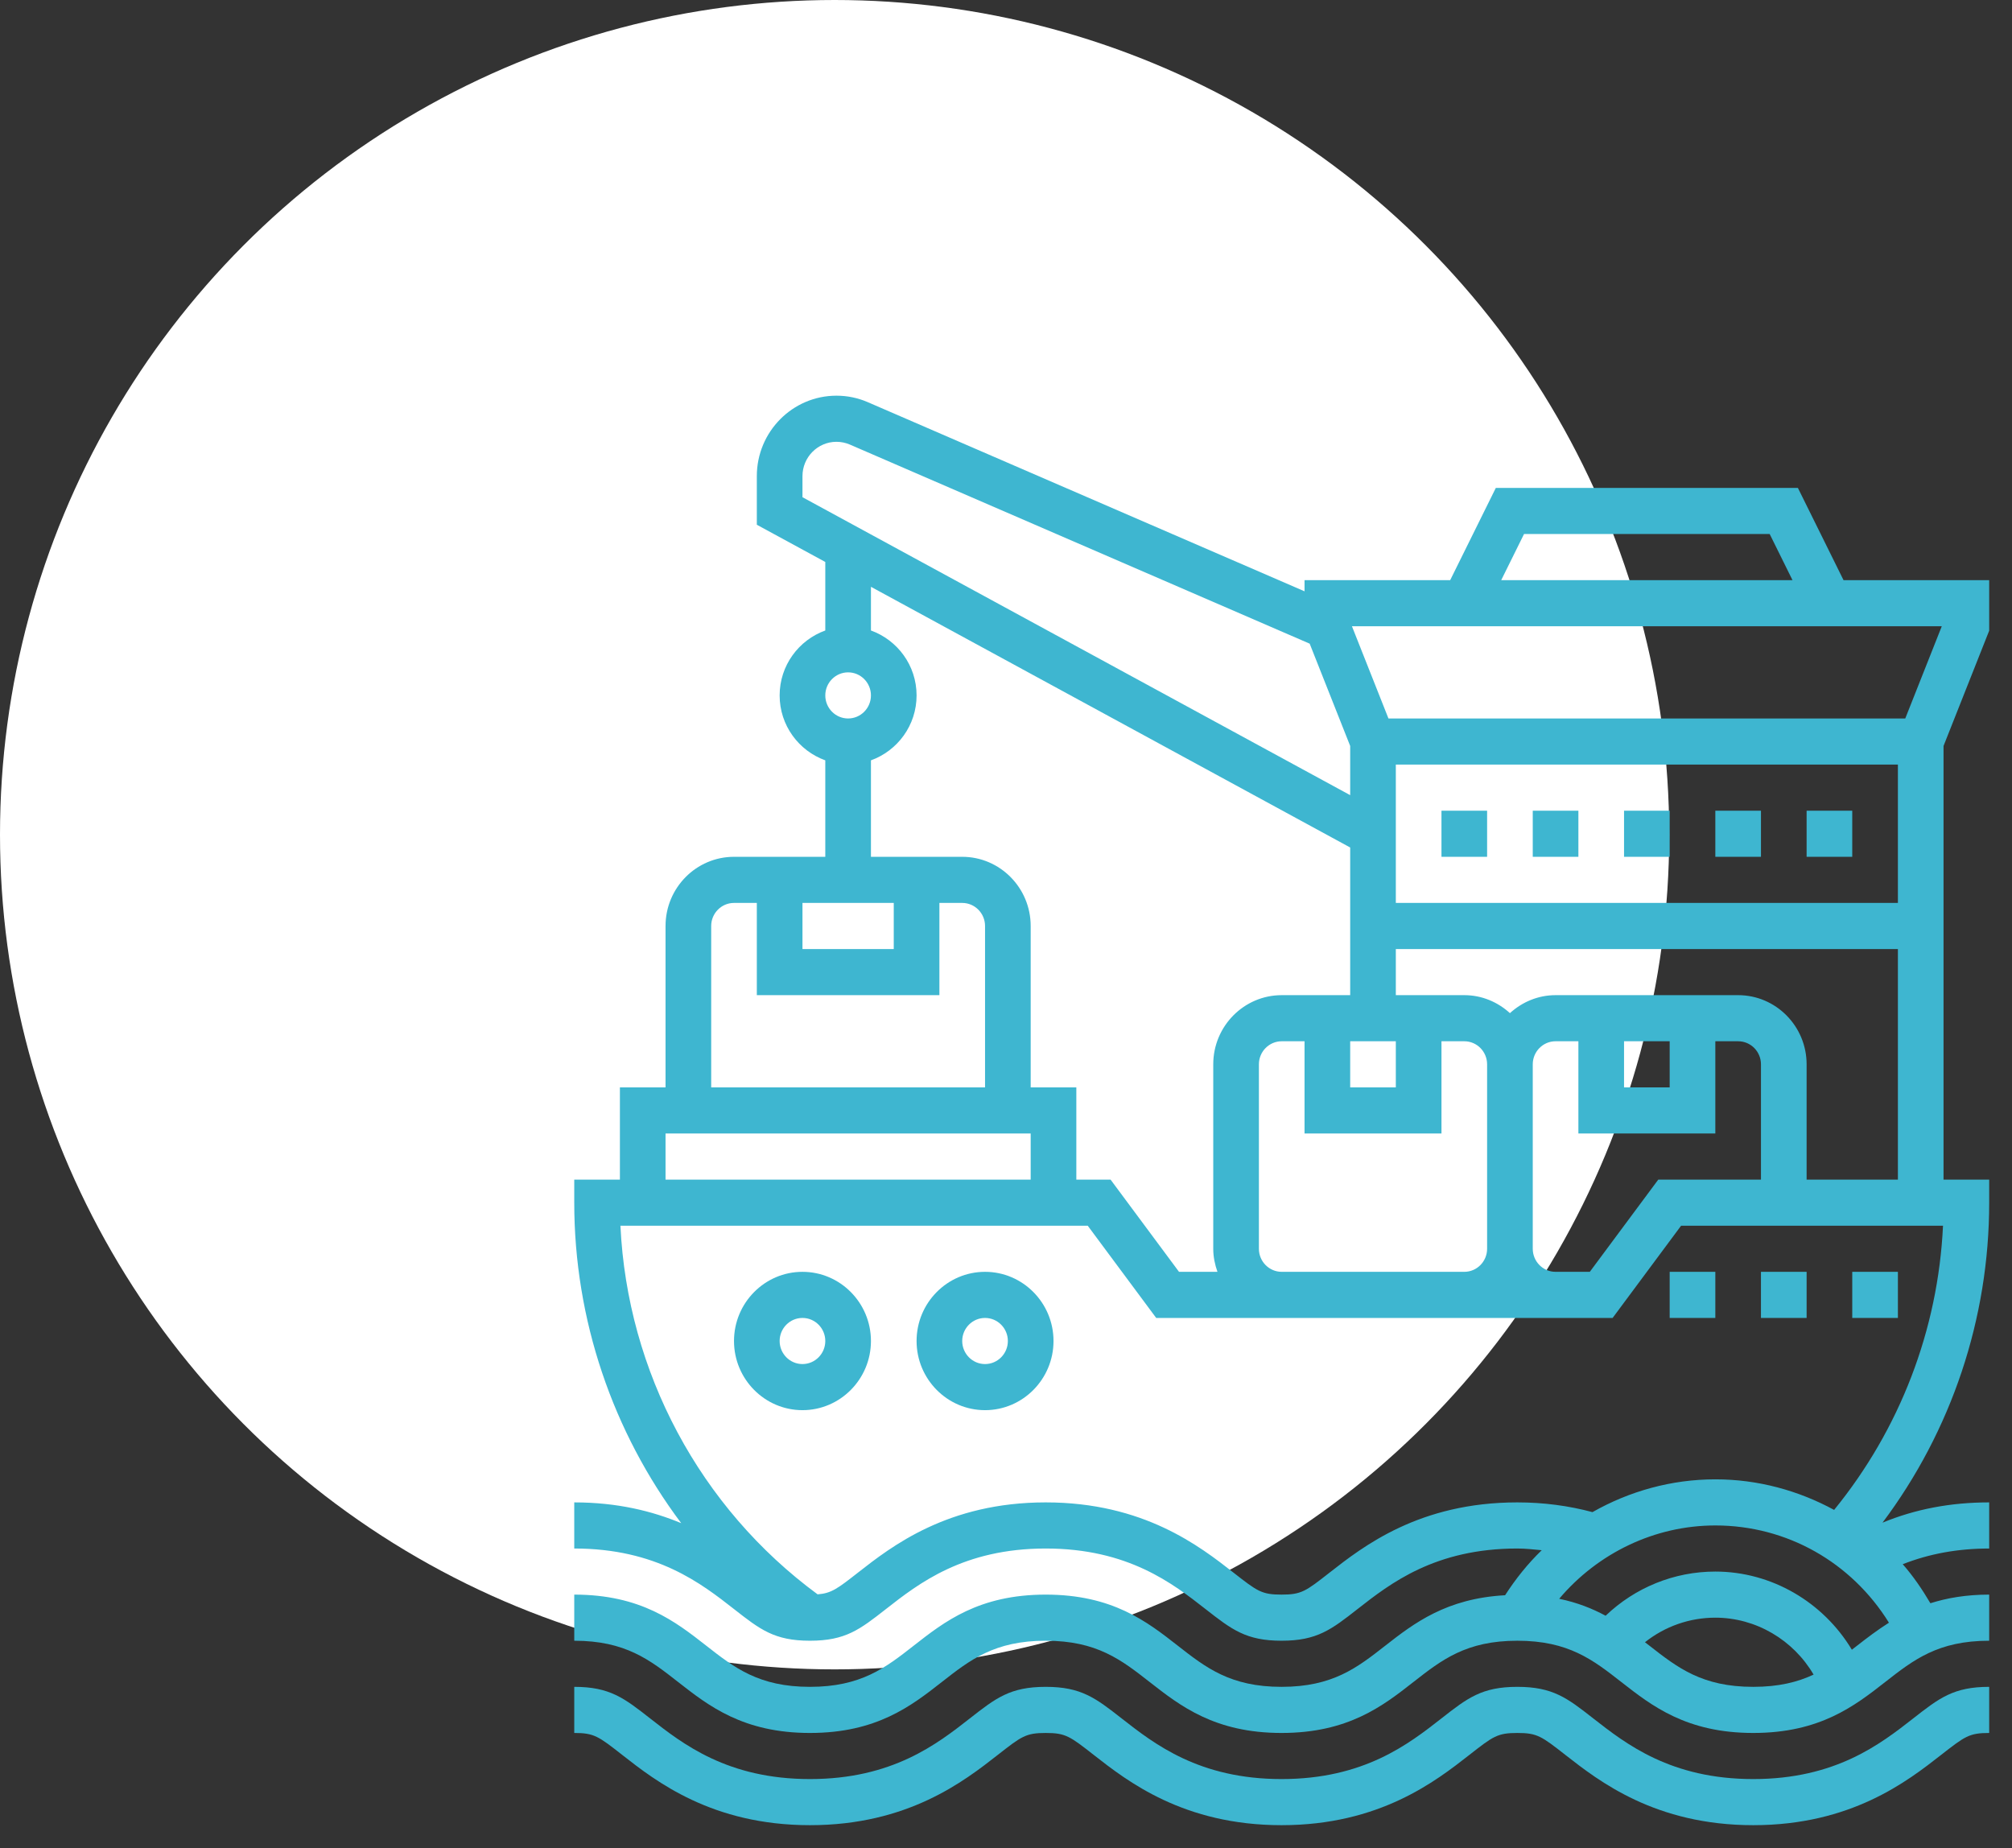<svg width="135" height="124" viewBox="0 0 135 124" fill="none" xmlns="http://www.w3.org/2000/svg">
<rect x="0" y="0" width="135" height="124" fill="#333333" stroke="none"/>
<circle cx="56" cy="56" r="56" fill="white"/>
<path d="M117.639 119.359C112.112 119.359 109.108 117.011 106.911 115.296C105.162 113.925 104.197 113.172 101.809 113.172C99.423 113.172 98.46 113.925 96.711 115.294C94.518 117.01 91.516 119.359 85.989 119.359C80.462 119.359 77.459 117.01 75.263 115.293C73.514 113.925 72.549 113.172 70.164 113.172C67.78 113.172 66.817 113.925 65.068 115.294C62.875 117.01 59.872 119.359 54.346 119.359C48.82 119.359 45.819 117.01 43.626 115.294C41.879 113.925 40.915 113.172 38.531 113.172V116.266C39.868 116.266 40.156 116.491 41.752 117.74C44.002 119.502 47.774 122.453 54.346 122.453C60.918 122.453 64.69 119.503 66.945 117.74C68.541 116.491 68.829 116.266 70.164 116.266C71.504 116.266 71.791 116.491 73.39 117.741C75.644 119.503 79.414 122.453 85.989 122.453C92.561 122.453 96.333 119.503 98.588 117.74C100.184 116.491 100.472 116.266 101.809 116.266C103.15 116.266 103.436 116.491 105.038 117.743C107.294 119.505 111.067 122.453 117.639 122.453C124.211 122.453 127.984 119.505 130.239 117.741C131.841 116.491 132.127 116.266 133.469 116.266V113.172C131.08 113.172 130.117 113.925 128.365 115.296C126.169 117.011 123.165 119.359 117.639 119.359Z" fill="#3EB6D0"/>
<path d="M53.844 85.328C51.311 85.328 49.25 87.41 49.25 89.969C49.25 92.527 51.311 94.609 53.844 94.609C56.376 94.609 58.438 92.527 58.438 89.969C58.438 87.41 56.376 85.328 53.844 85.328ZM53.844 91.516C52.998 91.516 52.312 90.821 52.312 89.969C52.312 89.116 52.998 88.422 53.844 88.422C54.689 88.422 55.375 89.116 55.375 89.969C55.375 90.821 54.689 91.516 53.844 91.516Z" fill="#3EB6D0"/>
<path d="M66.094 85.328C63.561 85.328 61.5 87.41 61.5 89.969C61.5 92.527 63.561 94.609 66.094 94.609C68.626 94.609 70.688 92.527 70.688 89.969C70.688 87.41 68.626 85.328 66.094 85.328ZM66.094 91.516C65.249 91.516 64.562 90.821 64.562 89.969C64.562 89.116 65.249 88.422 66.094 88.422C66.939 88.422 67.625 89.116 67.625 89.969C67.625 90.821 66.939 91.516 66.094 91.516Z" fill="#3EB6D0"/>
<path d="M133.469 42.313V38.922H123.696L120.634 32.734H100.366L97.304 38.922H87.531V39.671L58.229 26.983C57.562 26.694 56.853 26.547 56.124 26.547C53.178 26.547 50.781 28.968 50.781 31.944V35.205L55.375 37.703V42.3C53.597 42.941 52.312 44.642 52.312 46.656C52.312 48.67 53.597 50.372 55.375 51.012V57.484H49.25C46.717 57.484 44.656 59.566 44.656 62.125V72.953H41.594V79.141H38.531V80.688C38.531 88.538 41.117 96.073 45.708 102.191C43.783 101.391 41.445 100.797 38.531 100.797V103.891C44.056 103.891 47.059 106.24 49.252 107.956C51 109.325 51.962 110.078 54.346 110.078C56.73 110.078 57.693 109.325 59.442 107.956C61.635 106.24 64.639 103.891 70.164 103.891C75.69 103.891 78.694 106.24 80.892 107.957C82.642 109.325 83.607 110.078 85.989 110.078C88.372 110.078 89.337 109.325 91.085 107.956C93.278 106.24 96.282 103.891 101.809 103.891C102.371 103.891 102.905 103.954 103.446 104.005C102.518 104.902 101.701 105.92 100.988 107.026C97.054 107.238 94.875 108.904 92.96 110.401C91.061 111.888 89.419 113.172 85.989 113.172C82.558 113.172 80.916 111.888 79.014 110.401C76.967 108.8 74.644 106.984 70.164 106.984C65.685 106.984 63.365 108.8 61.318 110.401C59.419 111.888 57.776 113.172 54.346 113.172C50.916 113.172 49.275 111.888 47.376 110.401C45.328 108.8 43.009 106.984 38.531 106.984V110.078C41.961 110.078 43.603 111.362 45.502 112.849C47.549 114.45 49.869 116.266 54.346 116.266C58.825 116.266 61.145 114.45 63.192 112.849C65.092 111.362 66.734 110.078 70.164 110.078C73.597 110.078 75.238 111.362 77.14 112.849C79.189 114.45 81.51 116.266 85.989 116.266C90.467 116.266 92.788 114.45 94.835 112.849C96.737 111.362 98.377 110.078 101.809 110.078C105.243 110.078 106.885 111.362 108.787 112.849C110.837 114.45 113.158 116.266 117.639 116.266C122.119 116.266 124.44 114.45 126.491 112.849C128.393 111.362 130.034 110.078 133.469 110.078V106.984C131.918 106.984 130.637 107.212 129.524 107.563C128.973 106.627 128.367 105.739 127.668 104.944C129.452 104.242 131.365 103.891 133.469 103.891V100.797C130.876 100.797 128.517 101.249 126.312 102.157C130.935 95.995 133.469 88.478 133.469 80.688V79.141H130.406V50.047L133.469 42.313ZM102.259 35.828H118.741L120.272 38.922H100.728L102.259 35.828ZM130.288 42.016L127.838 48.203H93.162L90.712 42.016H130.288ZM127.344 60.578H93.656V51.297H127.344V60.578ZM108.969 69.859H112.031V72.953H108.969V69.859ZM115.094 76.047V69.859H116.625C117.47 69.859 118.156 70.554 118.156 71.406V79.141H111.266L106.672 85.328H104.375C103.53 85.328 102.844 84.634 102.844 83.781V71.406C102.844 70.554 103.53 69.859 104.375 69.859H105.906V76.047H115.094ZM99.781 83.781C99.781 84.634 99.095 85.328 98.25 85.328H86C85.155 85.328 84.469 84.634 84.469 83.781V71.406C84.469 70.554 85.155 69.859 86 69.859H87.531V76.047H96.719V69.859H98.25C99.095 69.859 99.781 70.554 99.781 71.406V83.781ZM90.594 69.859H93.656V72.953H90.594V69.859ZM53.844 31.944C53.844 30.674 54.867 29.641 56.124 29.641C56.435 29.641 56.736 29.704 57.023 29.826L87.876 43.184L90.594 50.047V53.348L53.844 33.358V31.944ZM56.906 45.109C57.752 45.109 58.438 45.804 58.438 46.656C58.438 47.509 57.752 48.203 56.906 48.203C56.061 48.203 55.375 47.509 55.375 46.656C55.375 45.804 56.061 45.109 56.906 45.109ZM58.438 51.012C60.215 50.372 61.5 48.67 61.5 46.656C61.5 44.642 60.215 42.941 58.438 42.3V39.369L90.594 56.859V66.766H86C83.467 66.766 81.406 68.848 81.406 71.406V83.781C81.406 84.326 81.516 84.842 81.688 85.328H79.109L74.516 79.141H72.219V72.953H69.156V62.125C69.156 59.566 67.095 57.484 64.562 57.484H58.438V51.012ZM53.844 60.578H59.969V63.672H53.844V60.578ZM47.719 62.125C47.719 61.273 48.405 60.578 49.25 60.578H50.781V66.766H63.031V60.578H64.562C65.408 60.578 66.094 61.273 66.094 62.125V72.953H47.719V62.125ZM44.656 76.047H69.156V79.141H44.656V76.047ZM110.661 110.401C110.566 110.327 110.468 110.253 110.373 110.179C111.708 109.119 113.36 108.531 115.094 108.531C117.822 108.531 120.328 110.027 121.687 112.35C120.614 112.853 119.349 113.172 117.639 113.172C114.204 113.172 112.563 111.888 110.661 110.401ZM124.617 110.401C124.494 110.497 124.375 110.589 124.255 110.681C122.337 107.489 118.87 105.438 115.094 105.438C112.33 105.438 109.714 106.508 107.733 108.401C106.842 107.92 105.83 107.515 104.617 107.264C107.212 104.194 111.03 102.344 115.094 102.344C119.9 102.344 124.231 104.82 126.743 108.868C125.969 109.359 125.274 109.888 124.617 110.401ZM123.065 101.301C120.664 99.999 117.956 99.25 115.094 99.25C112.163 99.25 109.333 100.039 106.851 101.45C105.265 101.024 103.577 100.797 101.809 100.797C95.235 100.797 91.463 103.747 89.208 105.51C87.614 106.759 87.325 106.984 85.989 106.984C84.651 106.984 84.363 106.759 82.764 105.509C80.51 103.747 76.737 100.797 70.164 100.797C63.592 100.797 59.82 103.747 57.565 105.51C56.199 106.579 55.787 106.896 54.859 106.966C46.964 101.16 42.094 92.04 41.629 82.234H72.984L77.578 88.422H86H98.25H108.203L112.797 82.234H130.371C130.042 89.226 127.469 95.895 123.065 101.301ZM121.219 79.141V71.406C121.219 68.848 119.158 66.766 116.625 66.766H104.375C103.194 66.766 102.127 67.231 101.312 67.972C100.498 67.23 99.431 66.766 98.25 66.766H93.656V63.672H127.344V79.141H121.219Z" fill="#3EB6D0"/>
<path d="M115.094 54.391H118.156V57.484H115.094V54.391Z" fill="#3EB6D0"/>
<path d="M121.219 54.391H124.281V57.484H121.219V54.391Z" fill="#3EB6D0"/>
<path d="M108.969 54.391H112.031V57.484H108.969V54.391Z" fill="#3EB6D0"/>
<path d="M96.719 54.391H99.781V57.484H96.719V54.391Z" fill="#3EB6D0"/>
<path d="M102.844 54.391H105.906V57.484H102.844V54.391Z" fill="#3EB6D0"/>
<path d="M124.281 85.328H127.344V88.422H124.281V85.328Z" fill="#3EB6D0"/>
<path d="M118.156 85.328H121.219V88.422H118.156V85.328Z" fill="#3EB6D0"/>
<path d="M112.031 85.328H115.094V88.422H112.031V85.328Z" fill="#3EB6D0"/>
</svg>
